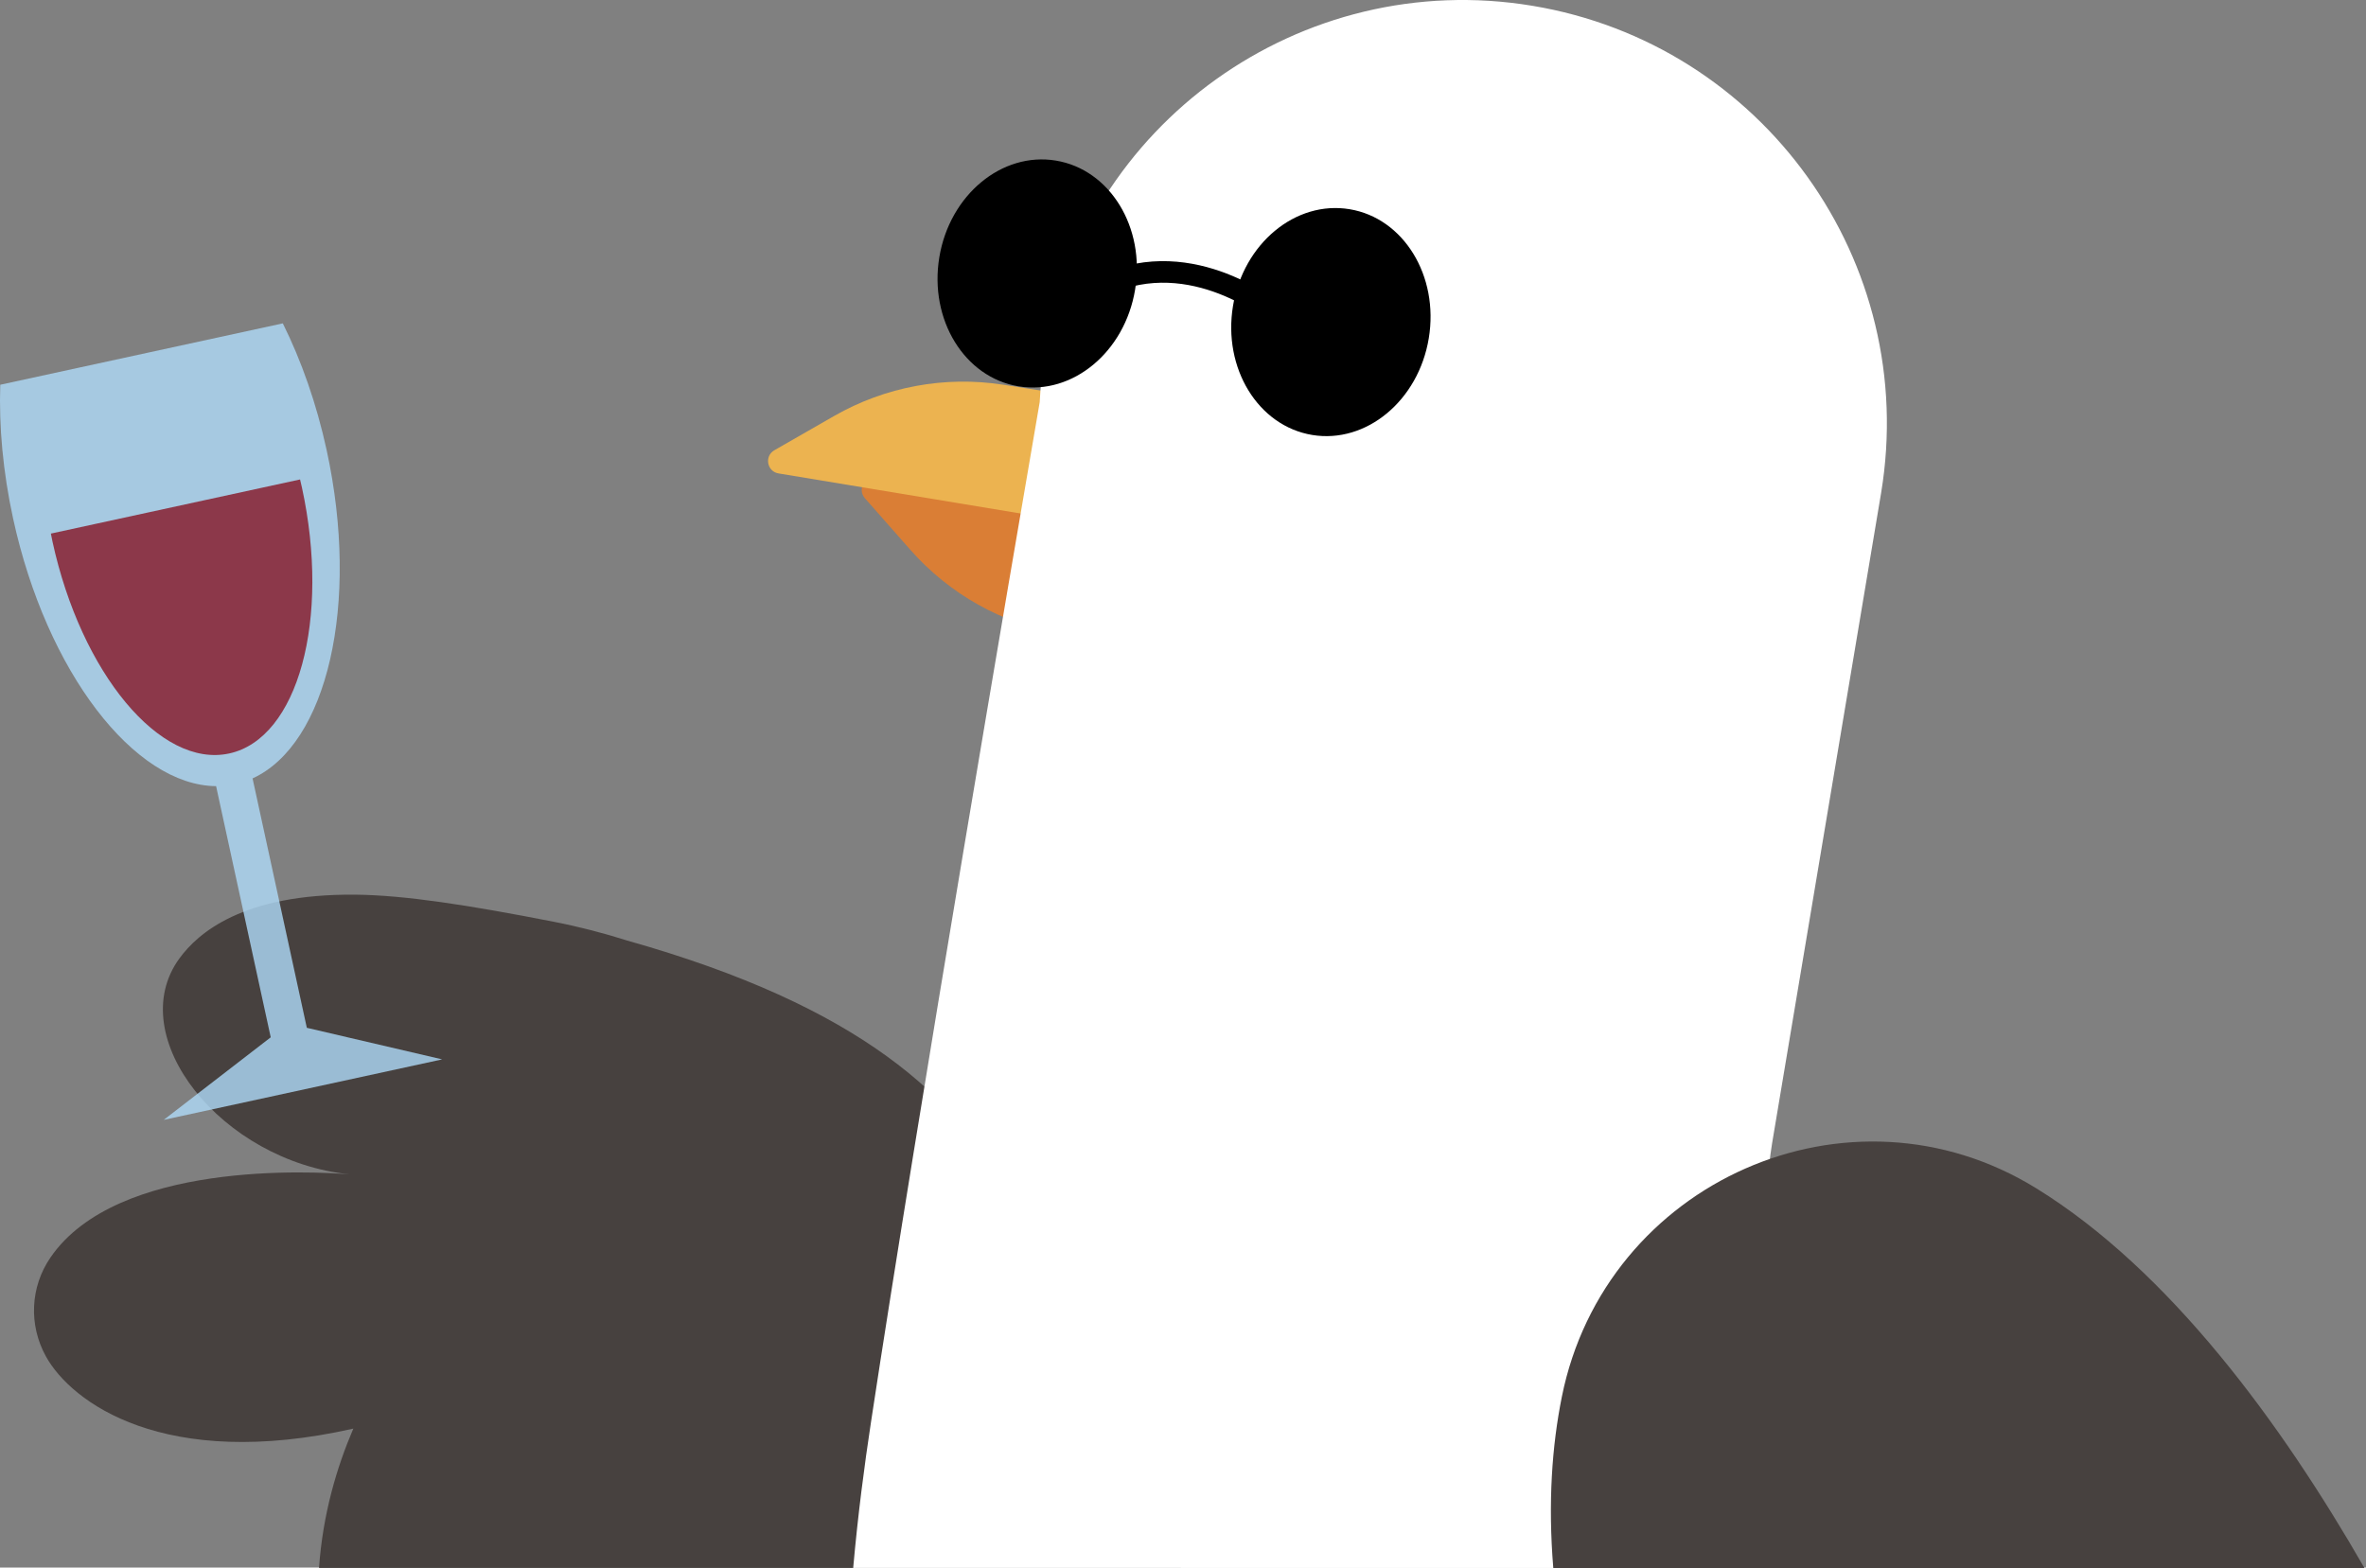 <svg width="329" height="218" viewBox="0 0 329 218" fill="none" xmlns="http://www.w3.org/2000/svg">
<rect x="0" y="0" width="329" height="218" fill="#808080" stroke="none"/>
<path d="M44.361 218.055C44.881 210.576 46.837 204.028 49.131 198.678C22.811 204.606 9.927 195.019 6.393 188.649C3.971 184.285 4.198 178.986 7.023 174.872C16.284 161.382 43.556 162.905 48.597 163.313C30.805 161.495 17 144.158 24.955 133.277C27.51 129.782 33.74 124.275 49.426 124.422C56.248 124.487 65.177 125.873 77.009 128.19C80.564 128.885 83.958 129.772 87.202 130.799C152.297 149.152 140.948 181.488 157.164 209.029C159.274 212.613 161.678 215.587 164.267 218.055H44.354H44.361Z" fill="#47413F"/>
<path d="M221.243 218.055L262.022 183.285C262.022 183.285 255.833 198.925 244.347 218.055H221.243Z" fill="#47413F"/>
<path d="M159.476 90.278L147.427 88.16C139.358 86.739 132.012 82.618 126.597 76.474L120.265 69.286C119.183 68.057 120.241 66.154 121.854 66.421L162.318 73.119L159.476 90.282V90.278Z" fill="#DA7E35"/>
<path d="M151.565 55.375L139.475 53.5C131.379 52.243 123.098 53.777 115.991 57.85L107.679 62.615C106.258 63.429 106.645 65.572 108.261 65.839L148.726 72.538L151.568 55.375H151.565Z" fill="#ECB350"/>
<path d="M246.422 158.962C246.337 159.483 246.258 160.003 246.189 160.523C244.35 174.235 248.96 188.033 258.245 198.291L276.126 218.055H118.638C119.303 210.603 120.204 203.744 121.115 197.764C127.748 154.068 140.756 78.107 144.575 55.923C144.688 53.725 144.914 51.514 145.284 49.289C150.599 17.196 180.943 -4.515 213.058 0.801C245.172 6.116 266.896 36.443 261.577 68.54C261.354 69.875 246.422 158.962 246.422 158.962Z" fill="white"/>
<path opacity="0.8" d="M30.041 109.33C18.688 109.234 6.461 93.455 1.817 72.093C0.406 65.6 -0.155 59.284 0.036 53.506L39.326 44.97C41.902 50.149 44.015 56.125 45.426 62.618C50.087 84.049 45.477 103.532 35.12 108.252L42.665 142.936L61.485 147.328L22.764 155.741L37.645 144.258L30.048 109.33H30.041Z" fill="#AFDBF8"/>
<path d="M41.724 66.678C41.813 67.051 41.902 67.417 41.984 67.797C45.97 86.123 41.446 102.704 31.87 104.785C22.291 106.866 11.284 93.633 7.297 75.31C7.215 74.937 7.146 74.574 7.075 74.205L41.724 66.678Z" fill="#8C384A"/>
<path d="M177.196 43.491C177.196 43.491 165.863 33.968 153.637 39.592" stroke="black" stroke-width="3" stroke-linecap="round" stroke-linejoin="round"/>
<path d="M215.989 218.055C215.239 208.95 215.814 201.036 217.178 194.259C223.192 164.319 257.186 149.207 283.174 165.271C301.699 176.72 317.193 197.894 328.782 218.058H215.989V218.055Z" fill="#47413F"/>
<path d="M171.453 42.539C170.018 51.21 174.946 59.247 182.463 60.489C189.981 61.735 197.242 55.714 198.677 47.044C200.112 38.374 195.183 30.337 187.666 29.094C180.148 27.849 172.888 33.869 171.453 42.539Z" fill="black"/>
<path d="M130.615 35.779C129.18 44.449 134.108 52.486 141.626 53.729C149.143 54.975 156.404 48.954 157.839 40.284C159.274 31.614 154.346 23.577 146.828 22.334C139.311 21.088 132.05 27.109 130.615 35.779Z" fill="black"/>
</svg>
